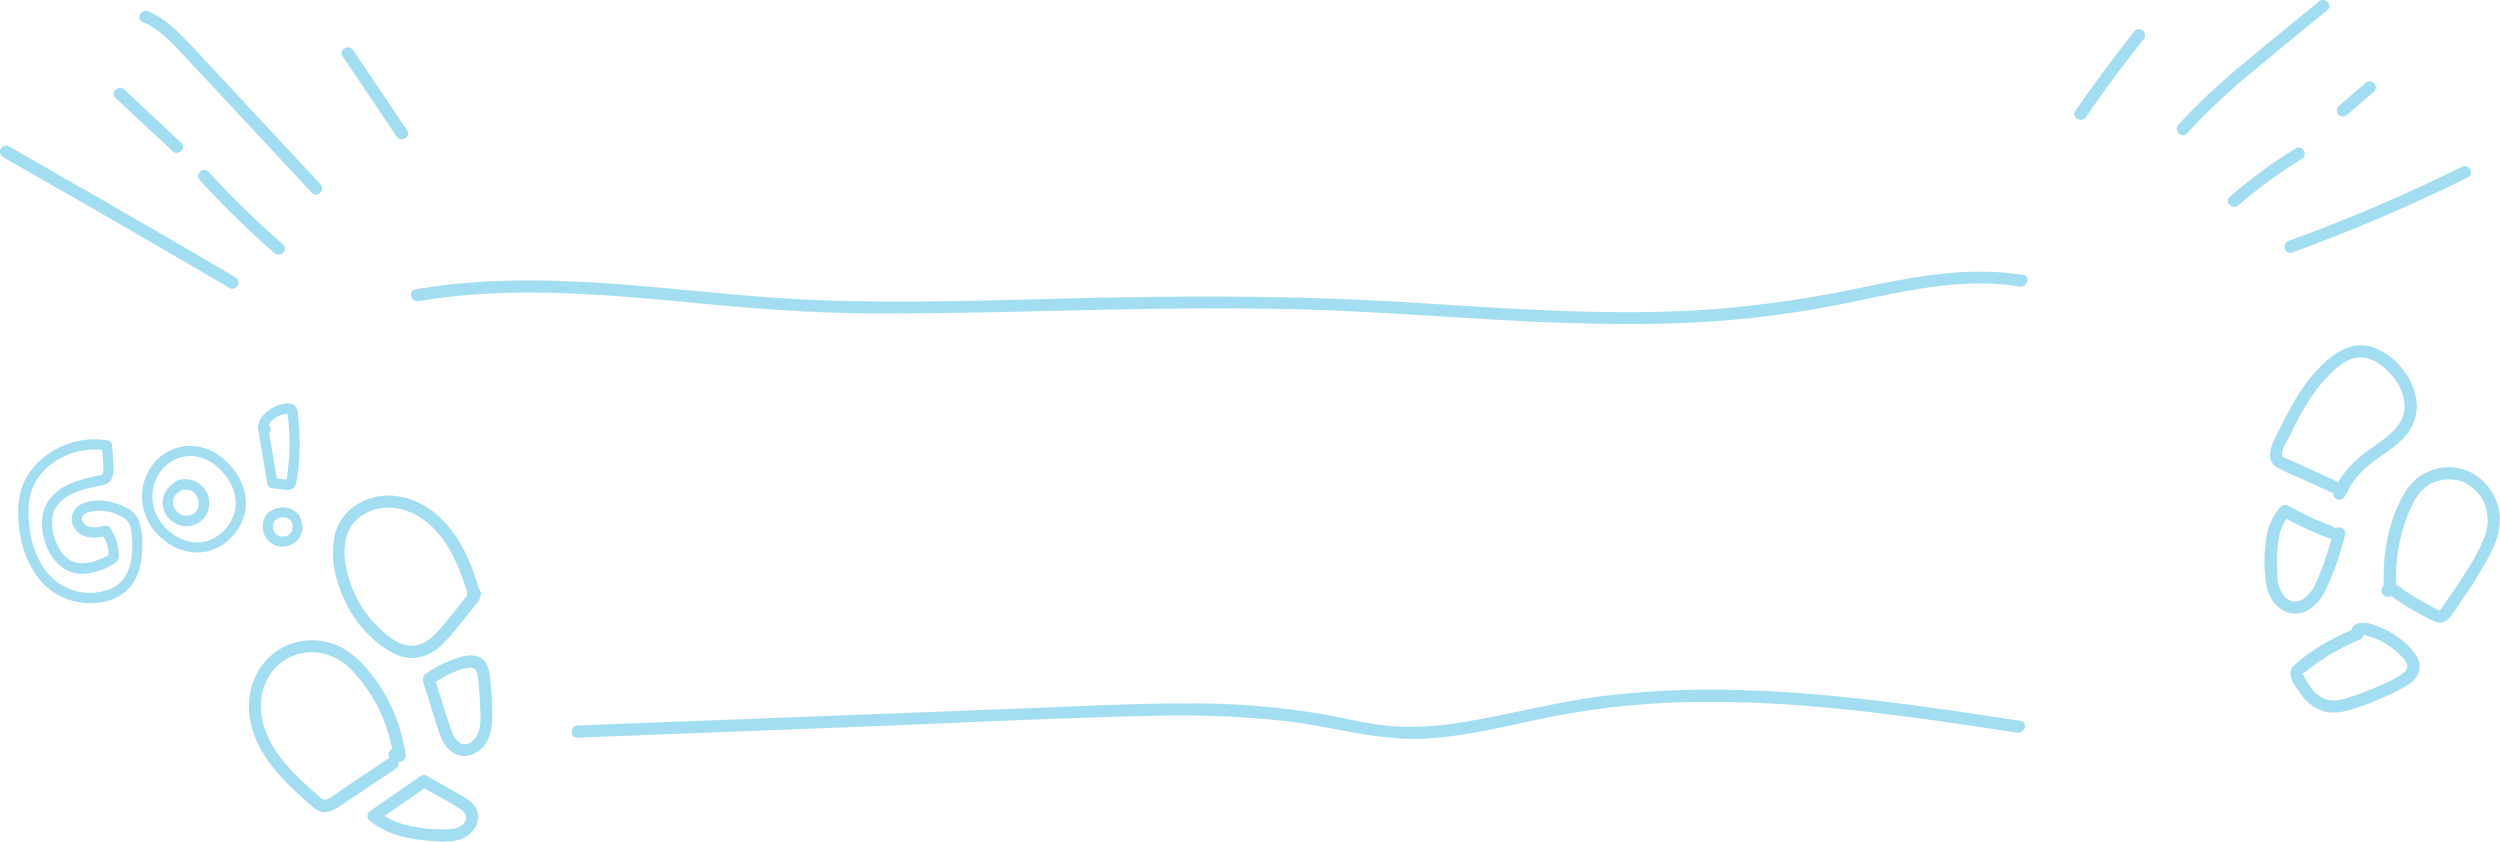 <svg xmlns="http://www.w3.org/2000/svg" viewBox="0 0 614.56 206.9"><defs><style>.cls-1{fill:#a2ddf2;}</style></defs><g id="圖層_2" data-name="圖層 2"><g id="圖層_1-2" data-name="圖層 1"><g id="Group_4415" data-name="Group 4415"><path id="Path_4134" data-name="Path 4134" class="cls-1" d="M497.25,67.58c-12.54-2-25,.09-37.33,2.64A297.06,297.06,0,0,1,421.57,76c-26.11,1.92-52.32-.32-78.39-1.84-26.24-1.53-52.43-1.46-78.7-.84-26,.61-52.08,1.66-78-.42-25.08-2-50.34-5.72-75.51-3q-4.45.49-8.85,1.24c-1.9.33-1.1,3.22.8,2.9,24.82-4.24,50.1-1.18,75,1.08,12.5,1.13,25,1.9,37.54,1.94,13.1,0,26.19-.23,39.28-.54,26.28-.63,52.54-1.24,78.81.07,25.9,1.3,51.8,3.72,77.77,2.9a251.84,251.84,0,0,0,37.55-4c12.55-2.3,25-5.81,37.84-5.81a61.06,61.06,0,0,1,9.83.76c1.88.3,2.7-2.59.8-2.9Z"/><path id="Path_4135" data-name="Path 4135" class="cls-1" d="M496.68,177.21c-22.78-3.46-45.64-6.92-68.7-7.57a222.7,222.7,0,0,0-34.25,1.51c-11.34,1.44-22.35,4.44-33.61,6.29a77.67,77.67,0,0,1-17,1.13c-5.76-.33-11.35-1.78-17-2.83a191.73,191.73,0,0,0-34.17-2.83c-11.52,0-23,.51-34.54,1l-35.64,1.38L150.8,178l-8.82.34c-1.92.08-1.93,3.08,0,3l70.58-2.73c23.36-.9,46.72-2.13,70.09-2.61a238.61,238.61,0,0,1,34.23,1.35c11.4,1.41,22.34,4.91,33.93,4.2,11.23-.7,22.1-3.79,33.12-5.84a196.77,196.77,0,0,1,34.43-3.15c23.14-.21,46.14,2.85,69,6.26l8.54,1.29c1.89.29,2.7-2.6.8-2.89Z"/><path id="Path_4136" data-name="Path 4136" class="cls-1" d="M84.23,13.84,97.52,33.58c1.07,1.59,3.67.09,2.59-1.51L86.82,12.32C85.75,10.73,83.15,12.23,84.23,13.84Z"/><path id="Path_4137" data-name="Path 4137" class="cls-1" d="M35,5.37C39,7.09,42,10.15,44.85,13.26q5.32,5.7,10.62,11.4L76.66,47.41c1.31,1.42,3.43-.71,2.12-2.12L57.25,22.17,46.69,10.83c-3-3.17-6.12-6.3-10.16-8C34.78,2,33.25,4.6,35,5.37Z"/><path id="Path_4138" data-name="Path 4138" class="cls-1" d="M44.55,35.09,30.55,22c-1.41-1.32-3.54.8-2.12,2.12l14,13.05c1.41,1.32,3.54-.8,2.12-2.12Z"/><path id="Path_4139" data-name="Path 4139" class="cls-1" d="M69.58,60.09A229.39,229.39,0,0,1,51.24,42.2c-1.31-1.43-3.43.7-2.12,2.12A229.39,229.39,0,0,0,67.46,62.21C68.91,63.47,71,61.36,69.58,60.09Z"/><path id="Path_4140" data-name="Path 4140" class="cls-1" d="M57.93,68.18q-21.54-12.65-43.21-25L2.26,36A1.5,1.5,0,0,0,.74,38.63Q22.46,51,44,63.53q6.21,3.6,12.38,7.24a1.5,1.5,0,0,0,1.52-2.59Z"/><path id="Path_4141" data-name="Path 4141" class="cls-1" d="M524.76,7.62q-7.62,9.58-14.59,19.66c-1.1,1.59,1.5,3.1,2.59,1.52Q519.5,19,526.88,9.74a1.55,1.55,0,0,0,0-2.12,1.49,1.49,0,0,0-2.12,0Z"/><path id="Path_4142" data-name="Path 4142" class="cls-1" d="M581.47,20.43l-6.6,5.67a1.51,1.51,0,0,0,0,2.12,1.54,1.54,0,0,0,2.13,0l6.59-5.67a1.51,1.51,0,0,0,0-2.12A1.55,1.55,0,0,0,581.47,20.43Z"/><path id="Path_4143" data-name="Path 4143" class="cls-1" d="M564.35,36.47a123.34,123.34,0,0,0-16.21,11.89c-1.46,1.26.67,3.38,2.12,2.12a118.62,118.62,0,0,1,15.6-11.42c1.64-1,.14-3.6-1.51-2.59Z"/><path id="Path_4144" data-name="Path 4144" class="cls-1" d="M570,.37c-6,5-12.08,9.87-18.06,14.87a161.56,161.56,0,0,0-16.43,15.39c-1.29,1.43.82,3.56,2.12,2.13a160.45,160.45,0,0,1,16.43-15.39c6-5,12-9.93,18.06-14.88C573.63,1.26,571.5-.85,570,.37Z"/><path id="Path_4145" data-name="Path 4145" class="cls-1" d="M605.18,41a406.61,406.61,0,0,1-42.55,18.19c-1.8.65-1,3.55.8,2.89a414.08,414.08,0,0,0,43.26-18.49c1.73-.85.22-3.44-1.51-2.59Z"/><path id="Path_4146" data-name="Path 4146" class="cls-1" d="M574.65,118.43l-10.43-4.76c-.75-.35-1.52-.68-2.26-1s-1-.41-1-1.14c.12-1.45,1.3-3.14,1.92-4.41,2.63-5.4,5.52-10.82,9.83-15.08,2.09-2.06,4.79-4.36,7.92-4.18,2.94.17,5.65,2.4,7.47,4.56a12,12,0,0,1,3,7.51c0,2.81-1.6,5-3.64,6.83-2.44,2.14-5.3,3.75-7.74,5.9a22.85,22.85,0,0,0-6,7.95c-.75,1.73,1.55,3.21,2.59,1.52l.83-1.36c1-1.65-1.58-3.16-2.59-1.51l-.83,1.35,2.59,1.52a21.73,21.73,0,0,1,6.49-8.14c2.54-2.07,5.45-3.67,7.76-6a11.58,11.58,0,0,0,3.57-8.41,15.17,15.17,0,0,0-3.52-8.83,15.57,15.57,0,0,0-8.14-5.62c-3.69-.88-7.05.72-9.86,3-5.48,4.46-9.05,10.85-12.11,17.1-1.39,2.83-4.48,7.58-.56,9.78,2,1.13,4.29,2,6.41,2.94l6.8,3.11c1.74.8,3.27-1.79,1.51-2.59Z"/><path id="Path_4147" data-name="Path 4147" class="cls-1" d="M573.31,129.37a81.14,81.14,0,0,1-10.81-5.06,1.54,1.54,0,0,0-1.82.23,15,15,0,0,0-3.72,9,34.49,34.49,0,0,0,.27,10.73c.71,3.26,3.11,6.38,6.66,6.55,3.82.19,6.55-3,8-6.17a71.45,71.45,0,0,0,4.57-13.16c.46-1.87-2.43-2.67-2.9-.8A68.18,68.18,0,0,1,569.42,143a9.09,9.09,0,0,1-3.29,4.27,3.43,3.43,0,0,1-4.44-.53,8,8,0,0,1-1.83-5.18c-.11-1.8-.13-3.62-.07-5.43.1-3.35.6-6.91,3-9.43l-1.82.24a87.4,87.4,0,0,0,11.53,5.36c1.81.69,2.59-2.21.8-2.89Z"/><path id="Path_4148" data-name="Path 4148" class="cls-1" d="M589.08,144.5A41.82,41.82,0,0,1,592.56,125c1.19-2.62,2.77-5.13,5.5-6.34a9.73,9.73,0,0,1,7.6-.09,10,10,0,0,1,5.08,5.23,11.12,11.12,0,0,1,0,8.22,45.48,45.48,0,0,1-4.56,8.54q-2.68,4.35-5.69,8.47c-.16.22-.55,1-.82,1.05,0,0-.77-.39-.78-.4-.84-.4-1.66-.85-2.48-1.3-1.63-.89-3.23-1.85-4.79-2.86-1.18-.77-2.86-2.48-4.37-2.35s-2.52,2.22-1.17,3.28,3.64-.93,2.12-2.12l-.16-.13.43,1.06-1.06,1,.76.53,1.16.79c.77.51,1.56,1,2.35,1.5,1.59,1,3.21,1.89,4.86,2.75,1.41.73,3.09,1.76,4.65.82,1.4-.85,2.35-2.75,3.27-4.06q3.27-4.67,6.14-9.59c1.64-2.84,3.26-5.82,3.76-9.1a13.25,13.25,0,0,0-7.95-14.24,12.52,12.52,0,0,0-15.2,5.36c-4.16,6.78-5.6,15.59-5.17,23.42.11,1.92,3.11,1.93,3,0Z"/><path id="Path_4149" data-name="Path 4149" class="cls-1" d="M579.34,154.34c-5.44,2.23-11.05,5.2-15.38,9.23-2.19,2,.08,4.87,1.44,6.76a11,11,0,0,0,5.76,4.52c3.05.84,6.22-.17,9.1-1.17a73.1,73.1,0,0,0,8.61-3.65c2.16-1.08,4.88-2.32,5.72-4.79.92-2.68-1.05-5-2.87-6.78a21.22,21.22,0,0,0-7.88-4.72,7.1,7.1,0,0,0-4.07-.52A2.32,2.32,0,0,0,578,156l0,.1c.44,1.88,3.33,1.09,2.89-.8l-.16.43c-.27.37-.26.5,0,.38a3,3,0,0,0,.42,0,8,8,0,0,1,1.3.35,17.06,17.06,0,0,1,3,1.21,17.9,17.9,0,0,1,4.83,3.64,4.86,4.86,0,0,1,1.5,2.23,2.22,2.22,0,0,1-1.13,2,26.8,26.8,0,0,1-5.39,2.87A65.63,65.63,0,0,1,578.8,171c-2.15.73-4.58,1.58-6.85.95a7.66,7.66,0,0,1-4-3.14,25.65,25.65,0,0,1-1.48-2.34c-.09-.16-.55-1.17-.65-.58,0-.29,1-.83,1.25-1a53.56,53.56,0,0,1,13-7.62c1.76-.72,1-3.63-.8-2.89Z"/><path id="Path_4150" data-name="Path 4150" class="cls-1" d="M95.45,186.48l-9.94,6.65c-1.48,1-2.94,2.1-4.49,3-.76.44-1.27.67-2,.12s-1.28-1.11-1.91-1.66c-5-4.39-10-9.26-12.11-15.73-1.93-6-.67-12.73,4.76-16.41a12.47,12.47,0,0,1,9-1.93A14.34,14.34,0,0,1,87,165.32,37.82,37.82,0,0,1,96.67,186l2-1.62L97.54,184c-1.83-.59-3,2.19-1.1,2.79l1.17.38a1.52,1.52,0,0,0,2-.89,1.42,1.42,0,0,0,.08-.73,40.72,40.72,0,0,0-9.75-21.43c-2.54-2.87-5.48-5.25-9.25-6.22a15.6,15.6,0,0,0-10.65,1c-6.74,3.29-9.84,10.65-8.58,17.88,1.35,7.75,6.67,13.7,12.3,18.81.86.78,1.73,1.54,2.6,2.3a6.77,6.77,0,0,0,2.36,1.6c2.17.69,4.14-.92,5.83-2l12.83-8.58c1.6-1.07-.29-3.4-1.89-2.33Z"/><path id="Path_4151" data-name="Path 4151" class="cls-1" d="M103.34,190.81l-12.46,8.63a1.52,1.52,0,0,0-.2,2.13,1.48,1.48,0,0,0,.26.24,22.4,22.4,0,0,0,10.45,4.37,47.68,47.68,0,0,0,5.6.6,16.88,16.88,0,0,0,6.09-.4c3.46-1.1,6-5.3,3.41-8.51-1.27-1.56-3.33-2.42-5-3.4l-6.4-3.65c-1.66-.95-3.45,1.46-1.77,2.42,3.19,1.82,6.49,3.53,9.6,5.5,1.26.8,2.23,1.83,1.32,3.31s-2.51,1.72-4,1.81a36.87,36.87,0,0,1-9.19-.8,18.82,18.82,0,0,1-8.29-3.67l.06,2.38,12.46-8.63c1.59-1.1-.31-3.43-1.89-2.33Z"/><path id="Path_4152" data-name="Path 4152" class="cls-1" d="M104.1,167.93l2.25,7.1c.67,2.08,1.22,4.25,2.09,6.27a7.74,7.74,0,0,0,3.39,4,5.45,5.45,0,0,0,5.29-.33c3.88-2.33,4-7,3.85-11-.06-2.44-.21-4.9-.49-7.33-.24-2-.66-4.25-2.79-5.13s-4.23-.11-6.16.56a28.4,28.4,0,0,0-6.93,3.61c-1.58,1.11.31,3.44,1.89,2.34a24.89,24.89,0,0,1,4.71-2.61,12.51,12.51,0,0,1,4.36-1.26c1.78,0,1.79,1.52,2,3q.32,2.83.43,5.7c.12,2.93.69,7.25-1.9,9.34a2.61,2.61,0,0,1-3.24.32,6.78,6.78,0,0,1-2-3.34c-1.46-4.08-2.65-8.28-4-12.4a1.5,1.5,0,1,0-2.74,1.22Z"/><path id="Path_4153" data-name="Path 4153" class="cls-1" d="M115.08,146.05c-2.4,3-4.7,6.07-7.26,8.91-2.08,2.31-4.84,4.52-8.15,3.6-3-.82-5.66-3.23-7.7-5.43a27.85,27.85,0,0,1-5.13-7.95c-2.25-5.3-3.85-13.42,1.13-17.69,4.51-3.86,10.91-3.28,15.62-.1,6.58,4.45,9.43,12.2,11.65,19.48l.16-1.5-.07.12,1.39-.6-.18,0,1.19.88-.09-.15-.16,1.5-.12.14c1.81-.67.58-3.4-1.23-2.74a2.15,2.15,0,0,0-1.06.82,1.45,1.45,0,0,0-.16,1.5,1.81,1.81,0,0,0,1.46,1.06,1.46,1.46,0,0,0,1.38-.6c.51-.91.26-1.51,0-2.47s-.67-2.11-1-3.16a51.1,51.1,0,0,0-2.44-5.94,29.13,29.13,0,0,0-6.92-9.22c-5.24-4.53-12.87-6.41-19.13-2.78a12.36,12.36,0,0,0-6,7.87,22.94,22.94,0,0,0,.74,11.48c2.08,7.15,7,14,13.66,17.47,4,2.11,8.18,1.31,11.53-1.63a39.33,39.33,0,0,0,4.45-4.94l4.94-6.12c1.22-1.5-1.2-3.27-2.42-1.77Z"/><g id="Group_4414" data-name="Group 4414"><path id="Path_4154" data-name="Path 4154" class="cls-1" d="M26.41,108.29c-8-1.53-17.14,2.86-20.56,10.34-1.68,3.7-1.57,8.23-1,12.18a23.86,23.86,0,0,0,4.43,11.07,15.87,15.87,0,0,0,9.25,6c4,.85,8.58.41,11.9-2.11s4.43-6.82,4.53-10.88a18.5,18.5,0,0,0-.86-7,6.24,6.24,0,0,0-3.21-3.17c-3.24-1.66-8.41-2.63-11.6-.35a4,4,0,0,0-.94,5.54l.17.22c1.84,2.45,5.08,2.24,7.74,1.59l-1.19-.41a9.3,9.3,0,0,1,1.55,4.05c0,.24.05.48.07.72,0,.4-.11.49.16.22a7.08,7.08,0,0,1-2,1,10.63,10.63,0,0,1-5.16,1.15c-2.58-.2-4.41-2-5.5-4.25s-1.86-5.45-1.08-8c1.07-3.48,4.7-5.13,7.94-6,1-.29,2.07-.52,3.11-.72,1.31-.25,2.67-.47,3.3-1.8a8.61,8.61,0,0,0,.4-4.06c-.07-1.43-.23-2.86-.33-4.29-.12-1.61-2.59-1.12-2.48.48.1,1.37.27,2.74.32,4.11a16.14,16.14,0,0,1,0,1.84c-.08.93-.33,1-1.2,1.16a34.58,34.58,0,0,0-6.23,1.69c-4,1.54-7.24,4.51-7.59,9-.49,6.1,3.37,13.74,10.28,13.45a16.06,16.06,0,0,0,7.49-2.54c1.43-.88,1.16-2.48.91-3.94A12.15,12.15,0,0,0,27,129.63a1.23,1.23,0,0,0-1.18-.41c-1.74.43-4.61,1-5.53-1.09-.55-1.27.63-2,1.7-2.28a11.34,11.34,0,0,1,8.27,1.35,3.9,3.9,0,0,1,1.93,3,23.2,23.2,0,0,1,.21,6c-.23,3.2-1.43,6.45-4.35,8.11a13.11,13.11,0,0,1-9.79.86,13.82,13.82,0,0,1-7.35-5.34,21.41,21.41,0,0,1-3.47-9c-.54-3.3-.74-7.15.39-10.34,2.55-7.17,11.21-11.11,18.42-9.73,1.59.3,1.77-2.21.2-2.51Z"/><path id="Path_4155" data-name="Path 4155" class="cls-1" d="M40.92,114.37a8.63,8.63,0,0,1,6.37-2.24,10.06,10.06,0,0,1,6.06,2.6c2.85,2.45,5,6.08,4.53,10a10.21,10.21,0,0,1-8,8.53c-4.18.63-8.49-1.93-10.69-5.39a10.46,10.46,0,0,1,2-13.77,1.26,1.26,0,0,0,0-1.78,1.25,1.25,0,0,0-1.71-.12,12.91,12.91,0,0,0-3.52,14.94C38,132,43,135.74,48.4,135.81s10.11-4,11.58-8.94c1.41-4.75-.55-9.68-4-13.08a13.24,13.24,0,0,0-7.93-4.12,11.43,11.43,0,0,0-8.83,2.81c-1.26,1,.4,2.91,1.66,1.89Z"/><path id="Path_4156" data-name="Path 4156" class="cls-1" d="M44.18,120.58a6.58,6.58,0,0,1,.74-.17l.36,0,.18,0c-.07,0-.25,0-.08,0s.43,0,.65,0l.31,0c.09,0,.2.08-.09,0l.18,0a3.35,3.35,0,0,1,.53.19c.15.06.26.14,0,0l.28.16.43.31c.15.1-.19-.19,0,0l.22.23c.12.13.22.31.35.44s-.14-.24,0,0l.18.3c.08.15.14.31.21.47s0,.09,0,.13-.07-.28,0-.12l.09.3c0,.16.07.33.1.5l0,.28c0,.26,0-.3,0,0s0,.37,0,.55,0,.15,0,.23,0,.09,0,.13.08-.29,0-.09-.1.35-.17.52-.07.23-.1.24.16-.29.05-.11a.75.75,0,0,1-.07.12,4.5,4.5,0,0,1-.31.45c-.1.14.21-.2,0,0L48,126l-.23.18c-.21.17.19-.09,0,0s-.38.21-.58.3l-.19.07-.21.06a4.83,4.83,0,0,1-.76.13l-.14,0c-.17,0,.24,0,.06,0H45.6l-.35,0-.12,0c-.28,0,.24.08,0,0s-.4-.12-.6-.2l-.15-.07c-.16,0,.2.12.06,0s-.21-.12-.32-.19-.35-.26-.52-.39c.18.14.08.08,0,0a2.16,2.16,0,0,1-.25-.27l-.2-.25-.09-.13s.15.25.05.07a5.21,5.21,0,0,1-.3-.57c-.06-.13-.1-.25-.15-.38.1.26,0,.08,0-.06a5.85,5.85,0,0,1-.12-.71c0-.24,0,.08,0,.1a1,1,0,0,1,0-.24c0-.12,0-.24,0-.36s.1-.47,0-.12c0-.12.06-.24.1-.36s.08-.23.13-.35l.07-.15c-.06.13-.1.17,0,0s.14-.23.21-.33l.18-.23c-.12.13,0,0,.05,0s.11-.11.17-.17.22-.19.33-.28l.16-.12c.12-.09-.17.1,0,0l.47-.26a1.26,1.26,0,0,0-1.11-2.26,6.18,6.18,0,0,0-2.9,2.94,5.32,5.32,0,0,0-.27,3.43,6,6,0,0,0,5.06,4.51A5.67,5.67,0,0,0,51,126a6,6,0,0,0-.54-5.54,5.89,5.89,0,0,0-6.74-2.38,1.3,1.3,0,0,0-1,1.47,1.27,1.27,0,0,0,1.48,1Z"/><path id="Path_4157" data-name="Path 4157" class="cls-1" d="M63.4,105.25q1.17,6.89,2.32,13.77a1.26,1.26,0,0,0,1.13,1l2.8.33a3.16,3.16,0,0,0,2.41-.31,3,3,0,0,0,.89-2c.15-.9.27-1.8.37-2.71a57.32,57.32,0,0,0,.19-10.56c-.07-.91-.15-1.82-.26-2.72a3.34,3.34,0,0,0-.85-2.38c-1.1-.9-3-.38-4.18,0-2.37.83-6.37,4.08-3.89,6.81,1.09,1.2,3-.45,1.9-1.66-.51-.56.85-1.66,1.23-1.95a6.25,6.25,0,0,1,2.74-1.13,5.29,5.29,0,0,1,.8-.06l-.35-.21.06.5c.08.63.15,1.25.22,1.87.11,1.19.18,2.39.21,3.58a55.17,55.17,0,0,1-.27,7.16c-.07.63-.14,1.25-.23,1.87a5.42,5.42,0,0,1-.26,1.69c.21-.37,0-.24-.35-.29l-.88-.1-2.1-.24,1.14,1-2.31-13.77a1.26,1.26,0,0,0-2.48.47Z"/><path id="Path_4158" data-name="Path 4158" class="cls-1" d="M68,127.68a4.17,4.17,0,0,1,.46-.26,1.33,1.33,0,0,1,.24-.1s-.32.09-.08,0a3.1,3.1,0,0,1,.51-.11l.17,0c.14,0,.12,0-.08,0h.18a3.87,3.87,0,0,1,.48,0,.76.76,0,0,1,.21,0l-.15,0,.17,0a3.45,3.45,0,0,1,.42.14.94.94,0,0,1,.23.1c-.15-.08-.17-.09,0,0l.15.09c.06,0,.32.18.35.25l-.11-.1.12.12.18.19a.76.76,0,0,0,.11.14c.19.23-.13-.24,0,0l.23.46c.13.27-.07-.28,0,0l.06.25c0,.15,0,.29.07.43.05.3,0-.29,0,0v.26c0,.13,0,.44-.06.52l0-.14c0,.05,0,.11,0,.16a1.72,1.72,0,0,1-.07.21,1.25,1.25,0,0,1-.18.45l.07-.14a1.09,1.09,0,0,0-.08.15l-.1.15-.15.21c-.09.1-.07.09,0,0l-.12.12c-.1.1-.21.19-.33.29s.24-.13,0,0l-.23.12c-.08,0-.31.19-.4.17l.15,0-.17,0-.25.06-.26,0c-.3.05.29,0,0,0h-.44l-.26,0-.08,0c-.14,0-.12,0,.06,0-.1,0-.41-.13-.5-.16a1.22,1.22,0,0,1-.24-.1c.15.16.13.07,0,0l-.39-.27c-.24-.17.18.2,0,0l-.12-.13a1.63,1.63,0,0,1-.17-.2l-.1-.14c.1.15.11.17,0,.05a4,4,0,0,1-.23-.46l0-.08c0-.14,0-.11,0,.07,0,0-.06-.21-.07-.25a1.62,1.62,0,0,1-.09-.6v0c0-.1,0-.2,0-.3a1,1,0,0,1,0-.26.57.57,0,0,1,0-.18c0,.17,0,.2,0,.11s.11-.36.18-.54c0,0,.13-.27,0-.09s.08-.12.1-.16l.15-.21.1-.14c-.11.14-.13.15,0,0a1.26,1.26,0,0,0-1.66-1.89,5.15,5.15,0,0,0-1,5.52,4.8,4.8,0,0,0,4.51,2.9,5.28,5.28,0,0,0,2.9-.9,4.69,4.69,0,0,0,1.66-2.22A5,5,0,0,0,73,126.08a5.1,5.1,0,0,0-6.07-.65A1.26,1.26,0,1,0,68,127.69Z"/></g></g></g></g></svg>